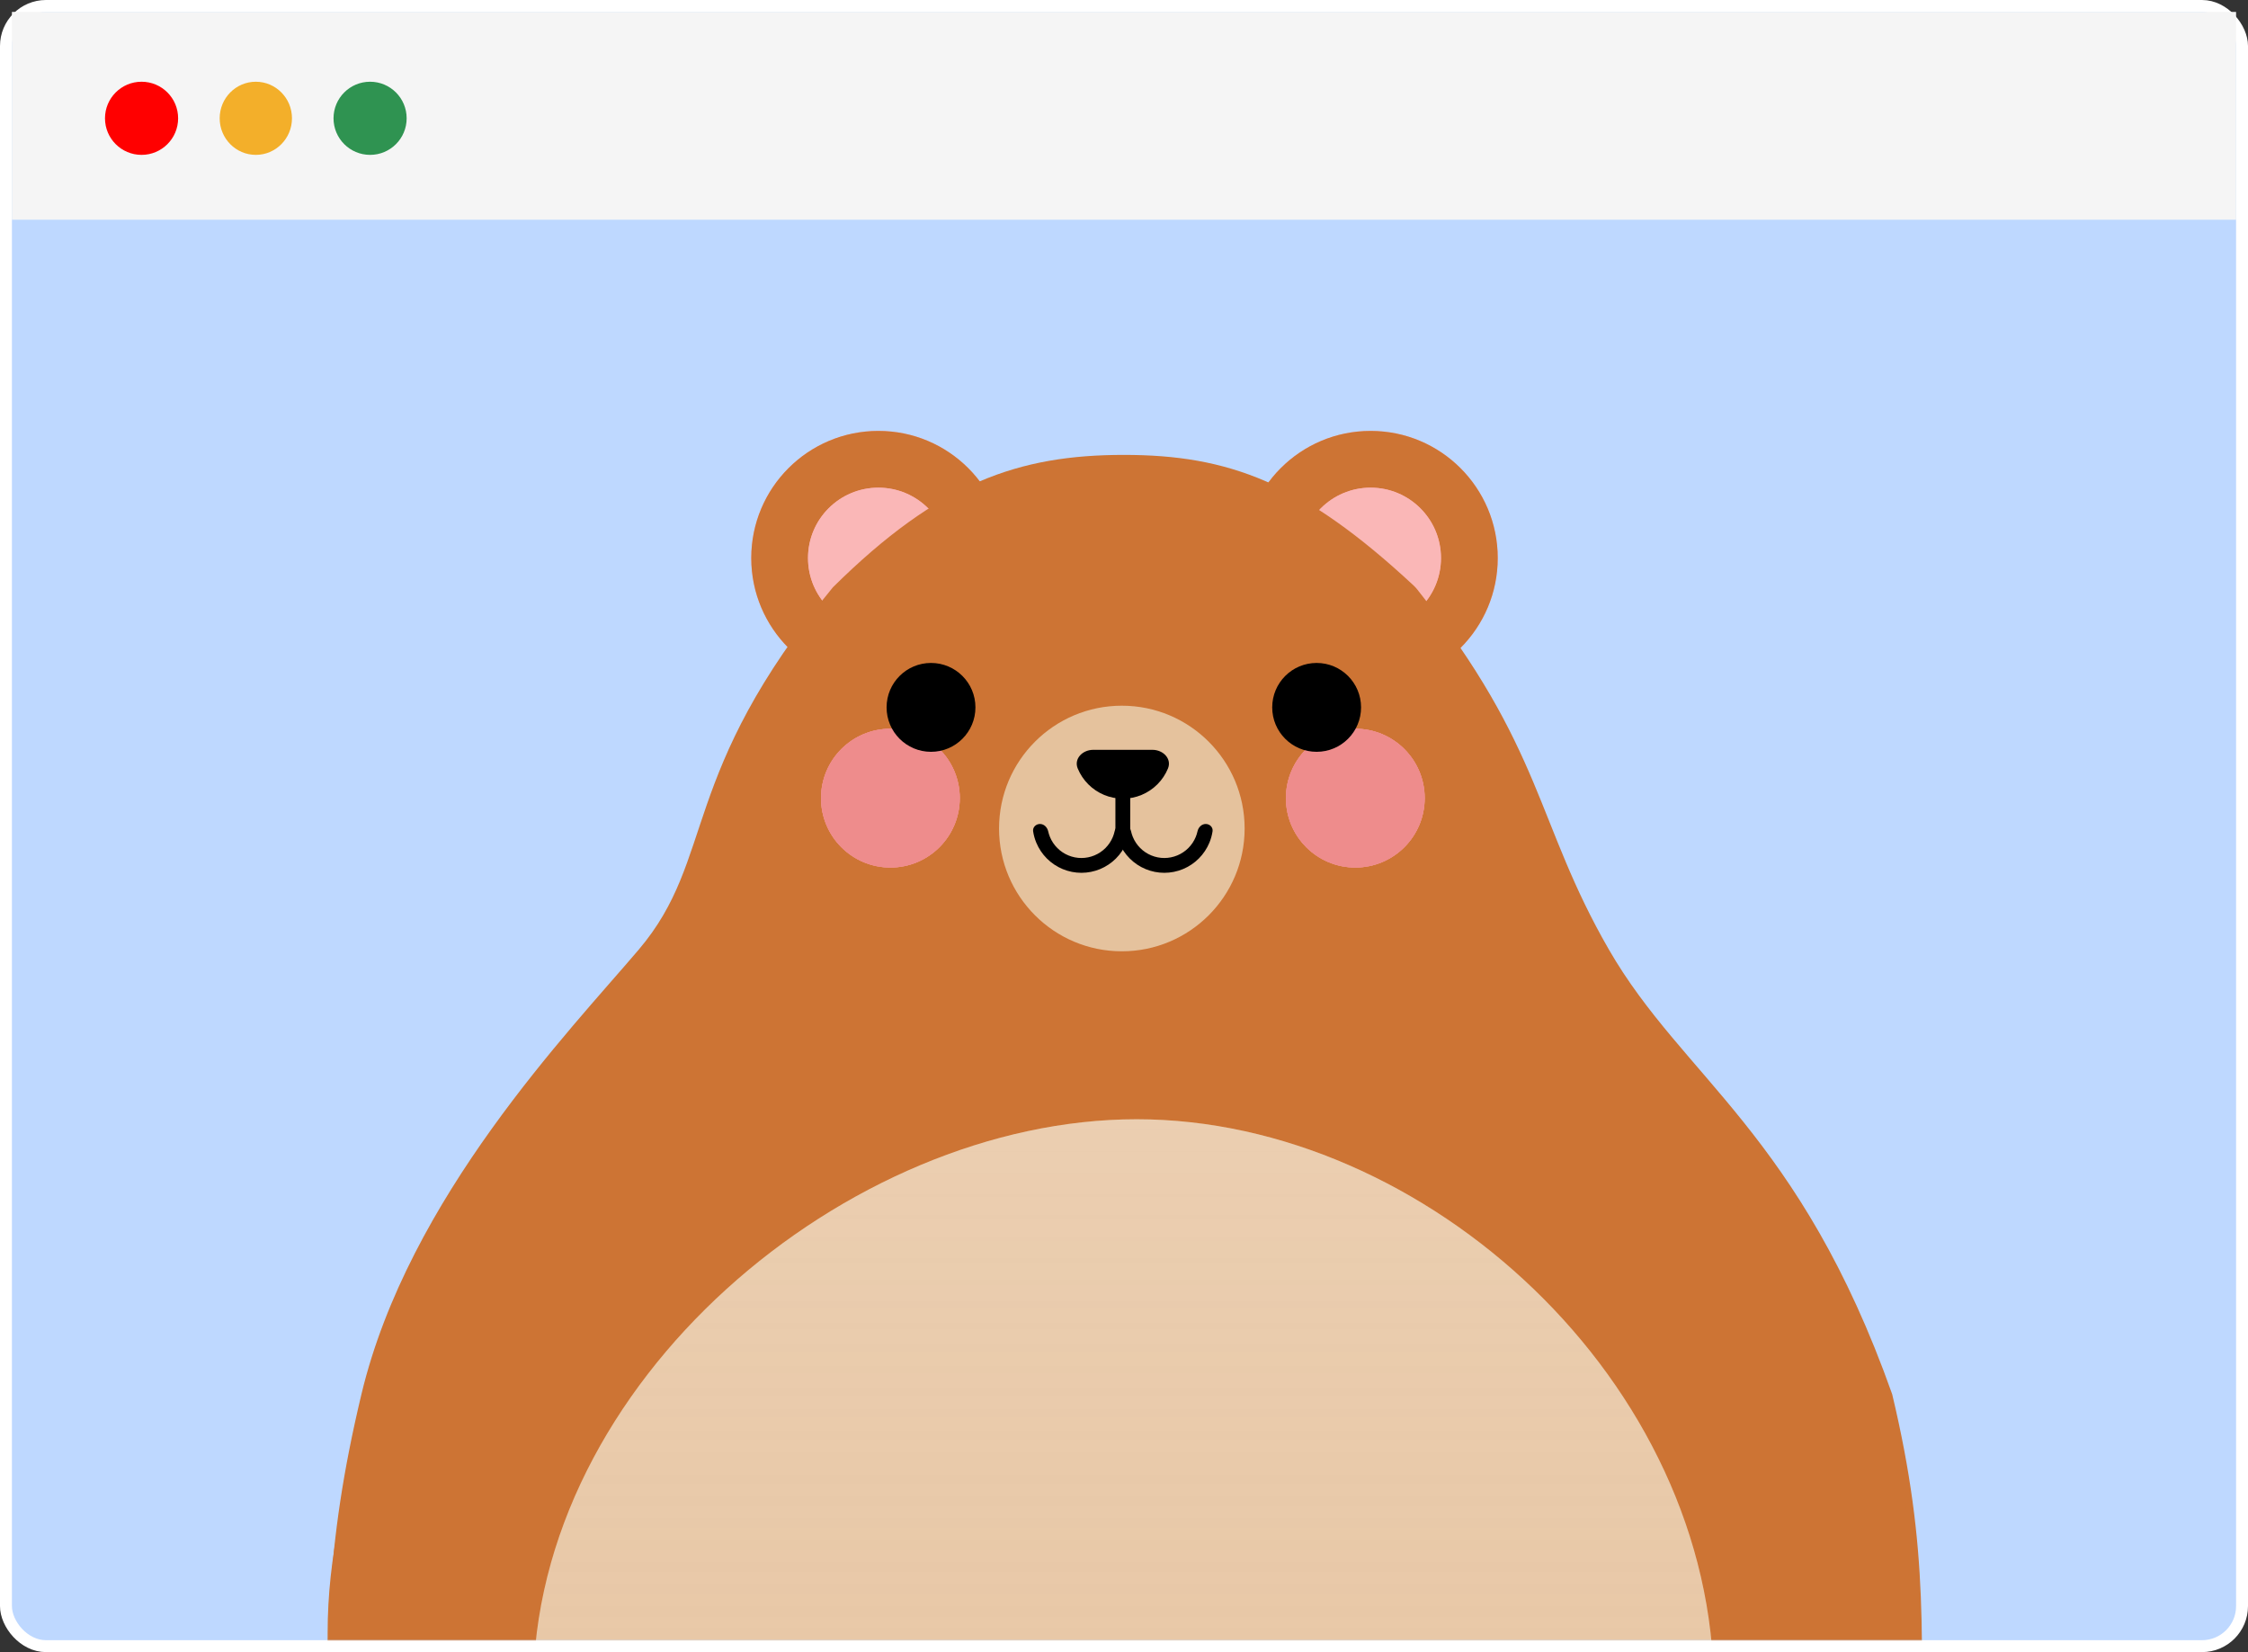 <svg width="1320" height="970" viewBox="0 0 1320 970" fill="none" xmlns="http://www.w3.org/2000/svg">
<rect x="0" y="0" width="1320" height="970" fill="#333333" stroke="none"/>
<rect x="3.5" y="3.5" width="1313" height="963" rx="23.5" fill="#BED8FF" stroke="white" stroke-width="7"/>
<rect x="7" y="7" width="1306" height="122" fill="#F5F5F5"/>
<circle cx="83.122" cy="69.459" r="21.47" fill="#FF0000"/>
<ellipse cx="150.218" cy="69.459" rx="21.226" ry="21.47" fill="#F3AF2A"/>
<circle cx="217.312" cy="69.459" r="21.47" fill="#2F9351"/>
<mask id="mask0_88_773" style="mask-type:alpha" maskUnits="userSpaceOnUse" x="7" y="7" width="1306" height="956">
<rect x="10.5" y="10.5" width="1299" height="949" rx="26.5" fill="#9EBEEE" stroke="white" stroke-width="7"/>
</mask>
<g mask="url(#mask0_88_773)">
<path d="M590.421 327.645C590.421 368.87 557.001 402.29 515.776 402.29C474.551 402.29 441.131 368.87 441.131 327.645C441.131 286.42 474.551 253 515.776 253C557.001 253 590.421 286.42 590.421 327.645Z" fill="#FFA7A7"/>
<path d="M590.421 327.645C590.421 368.87 557.001 402.29 515.776 402.29C474.551 402.29 441.131 368.87 441.131 327.645C441.131 286.42 474.551 253 515.776 253C557.001 253 590.421 286.42 590.421 327.645Z" fill="#CD7434"/>
<path d="M879.456 327.645C879.456 368.87 846.036 402.29 804.811 402.29C763.586 402.29 730.166 368.87 730.166 327.645C730.166 286.42 763.586 253 804.811 253C846.036 253 879.456 286.42 879.456 327.645Z" fill="#FFA7A7"/>
<path d="M879.456 327.645C879.456 368.87 846.036 402.29 804.811 402.29C763.586 402.29 730.166 368.87 730.166 327.645C730.166 286.42 763.586 253 804.811 253C846.036 253 879.456 286.42 879.456 327.645Z" fill="#CD7434"/>
<path d="M557.094 327.644C557.094 350.464 538.595 368.962 515.776 368.962C492.957 368.962 474.458 350.464 474.458 327.644C474.458 304.825 492.957 286.327 515.776 286.327C538.595 286.327 557.094 304.825 557.094 327.644Z" fill="#FFA7A7"/>
<path d="M557.094 327.644C557.094 350.464 538.595 368.962 515.776 368.962C492.957 368.962 474.458 350.464 474.458 327.644C474.458 304.825 492.957 286.327 515.776 286.327C538.595 286.327 557.094 304.825 557.094 327.644Z" fill="#FAB7B7"/>
<path d="M846.129 327.644C846.129 350.464 827.63 368.962 804.811 368.962C781.992 368.962 763.493 350.464 763.493 327.644C763.493 304.825 781.992 286.327 804.811 286.327C827.63 286.327 846.129 304.825 846.129 327.644Z" fill="#FFA7A7"/>
<path d="M846.129 327.644C846.129 350.464 827.63 368.962 804.811 368.962C781.992 368.962 763.493 350.464 763.493 327.644C763.493 304.825 781.992 286.327 804.811 286.327C827.63 286.327 846.129 304.825 846.129 327.644Z" fill="#FAB7B7"/>
<path d="M1107.62 1077.78C1118.67 1077.78 1127.62 1068.82 1127.7 1057.77C1128.39 964.113 1133.07 910.614 1111.08 818.61C1056.81 665.482 988.188 632.846 944.756 557.565C901.502 482.595 906.775 440.017 832.121 345.999C831.515 345.236 830.821 344.484 830.108 343.821C764.691 282.945 720.986 267.084 659.901 267.084C598.478 267.084 551.379 283.121 489.067 344.831C397.947 455.31 420.784 503.7 375.045 557.565C334.516 605.294 239.824 703.12 212.225 818.61C190.238 910.614 191.844 964.113 192.144 1057.77C192.179 1068.82 201.133 1077.78 212.179 1077.78L659.901 1077.78H1107.62Z" fill="#CD7434"/>
<path d="M563.572 468.609C563.572 491.111 545.331 509.352 522.829 509.352C500.327 509.352 482.086 491.111 482.086 468.609C482.086 446.107 500.327 427.866 522.829 427.866C545.331 427.866 563.572 446.107 563.572 468.609Z" fill="#FFA7A7"/>
<path d="M563.572 468.609C563.572 491.111 545.331 509.352 522.829 509.352C500.327 509.352 482.086 491.111 482.086 468.609C482.086 446.107 500.327 427.866 522.829 427.866C545.331 427.866 563.572 446.107 563.572 468.609Z" fill="#EE8C8C"/>
<path d="M563.572 468.609C563.572 491.111 545.331 509.352 522.829 509.352C500.327 509.352 482.086 491.111 482.086 468.609C482.086 446.107 500.327 427.866 522.829 427.866C545.331 427.866 563.572 446.107 563.572 468.609Z" fill="#EE8C8C"/>
<path d="M836.562 468.609C836.562 491.111 818.321 509.352 795.819 509.352C773.317 509.352 755.076 491.111 755.076 468.609C755.076 446.107 773.317 427.866 795.819 427.866C818.321 427.866 836.562 446.107 836.562 468.609Z" fill="#FFA7A7"/>
<path d="M836.562 468.609C836.562 491.111 818.321 509.352 795.819 509.352C773.317 509.352 755.076 491.111 755.076 468.609C755.076 446.107 773.317 427.866 795.819 427.866C818.321 427.866 836.562 446.107 836.562 468.609Z" fill="#EE8C8C"/>
<path d="M836.562 468.609C836.562 491.111 818.321 509.352 795.819 509.352C773.317 509.352 755.076 491.111 755.076 468.609C755.076 446.107 773.317 427.866 795.819 427.866C818.321 427.866 836.562 446.107 836.562 468.609Z" fill="#EE8C8C"/>
<path d="M729.875 485.756C729.875 524.719 698.289 556.305 659.325 556.305C620.362 556.305 588.775 524.719 588.775 485.756C588.775 446.792 620.362 415.206 659.325 415.206C698.289 415.206 729.875 446.792 729.875 485.756Z" fill="#BC6618"/>
<path fill-rule="evenodd" clip-rule="evenodd" d="M612.291 483.158C614.64 483.158 616.498 485.084 617.005 487.378C617.251 488.49 617.594 489.581 618.032 490.638C619.014 493.01 620.454 495.165 622.269 496.98C624.084 498.795 626.239 500.235 628.611 501.217C630.982 502.199 633.524 502.705 636.091 502.705C638.658 502.705 641.2 502.199 643.571 501.217C645.943 500.235 648.097 498.795 649.913 496.98C651.728 495.165 653.167 493.01 654.15 490.638C654.588 489.581 654.931 488.49 655.177 487.378C655.684 485.084 657.542 483.158 659.891 483.158C662.24 483.158 664.177 485.073 663.822 487.395C663.482 489.621 662.874 491.803 662.008 493.894C660.598 497.297 658.532 500.39 655.927 502.995C653.322 505.599 650.23 507.666 646.826 509.076C643.423 510.485 639.775 511.211 636.091 511.211C632.407 511.211 628.759 510.485 625.356 509.076C621.952 507.666 618.859 505.599 616.255 502.995C613.65 500.39 611.583 497.297 610.173 493.894C609.308 491.803 608.7 489.621 608.36 487.395C608.005 485.073 609.942 483.158 612.291 483.158Z" fill="black"/>
<path d="M676.937 440.557C683.021 440.557 688.146 445.671 685.818 451.292C684.408 454.695 682.342 457.788 679.737 460.393C677.132 462.998 674.039 465.064 670.636 466.474C667.232 467.884 663.584 468.609 659.9 468.609C656.216 468.609 652.569 467.884 649.165 466.474C645.762 465.064 642.669 462.998 640.064 460.393C637.459 457.788 635.393 454.695 633.983 451.292C631.655 445.671 636.78 440.557 642.864 440.557L659.9 440.557H676.937Z" fill="black"/>
<path fill-rule="evenodd" clip-rule="evenodd" d="M673.722 454.378C675.866 452.235 673.979 449.063 670.948 449.063L648.853 449.063C645.822 449.063 643.935 452.235 646.079 454.378C647.894 456.193 650.049 457.633 652.42 458.616C654.792 459.598 657.334 460.103 659.9 460.103C662.467 460.103 665.009 459.598 667.381 458.616C669.752 457.633 671.907 456.193 673.722 454.378ZM633.168 449.063C631.721 444.514 635.717 440.557 640.49 440.557L679.311 440.557C684.084 440.557 688.08 444.514 686.633 449.063C686.393 449.816 686.121 450.559 685.818 451.292C684.408 454.695 682.342 457.788 679.737 460.393C677.132 462.998 674.039 465.064 670.636 466.474C667.232 467.884 663.584 468.609 659.9 468.609C656.216 468.609 652.569 467.884 649.165 466.474C645.762 465.064 642.669 462.998 640.064 460.393C637.459 457.788 635.393 454.695 633.983 451.292C633.68 450.559 633.408 449.816 633.168 449.063Z" fill="black"/>
<path fill-rule="evenodd" clip-rule="evenodd" d="M659.912 483.158C662.261 483.158 664.119 485.084 664.626 487.378C664.872 488.49 665.215 489.581 665.653 490.638C666.635 493.01 668.075 495.165 669.89 496.98C671.705 498.795 673.86 500.235 676.232 501.217C678.603 502.199 681.145 502.705 683.712 502.705C686.279 502.705 688.821 502.199 691.192 501.217C693.564 500.235 695.719 498.795 697.534 496.98C699.349 495.165 700.789 493.01 701.771 490.638C702.209 489.581 702.552 488.49 702.798 487.378C703.305 485.084 705.163 483.158 707.512 483.158C709.861 483.158 711.798 485.073 711.443 487.395C711.103 489.621 710.495 491.803 709.629 493.894C708.22 497.297 706.153 500.39 703.548 502.995C700.943 505.599 697.851 507.666 694.447 509.076C691.044 510.485 687.396 511.211 683.712 511.211C680.028 511.211 676.38 510.485 672.977 509.076C669.573 507.666 666.481 505.599 663.876 502.995C661.271 500.39 659.204 497.297 657.795 493.894C656.929 491.803 656.321 489.621 655.981 487.395C655.626 485.073 657.563 483.158 659.912 483.158Z" fill="black"/>
<path fill-rule="evenodd" clip-rule="evenodd" d="M659.889 453.594C662.238 453.595 664.142 455.499 664.142 457.848L664.136 488.884C664.135 491.233 662.231 493.137 659.882 493.137C657.533 493.136 655.629 491.232 655.63 488.883L655.636 457.846C655.636 455.498 657.541 453.594 659.889 453.594Z" fill="black"/>
<path d="M192.377 958.725C192.377 781.478 348.515 601.909 541.122 601.909H779.075C971.682 601.909 1127.82 781.478 1127.82 958.725V1044.92C1127.82 1222.17 971.682 1365.85 779.075 1365.85H541.122C348.515 1365.85 192.377 1222.17 192.377 1044.92V958.725Z" fill="#CD7434"/>
<path d="M313.087 992.042C313.087 811.48 497.551 657.144 667.441 657.144C837.332 657.144 1006.35 811.481 1006.35 992.042V1063.8C1006.35 1204.73 898.857 1318.98 766.254 1318.98H553.186C420.583 1318.98 313.087 1204.73 313.087 1063.8V992.042Z" fill="#E6C29D"/>
<path d="M313.087 992.042C313.087 811.48 497.551 657.144 667.441 657.144C837.332 657.144 1006.35 811.481 1006.35 992.042V1063.8C1006.35 1204.73 898.857 1318.98 766.254 1318.98H553.186C420.583 1318.98 313.087 1204.73 313.087 1063.8V992.042Z" fill="url(#paint0_linear_88_773)" fill-opacity="0.2"/>
<path d="M730.833 486.436C730.833 526.255 698.553 558.536 658.733 558.536C618.913 558.536 586.633 526.255 586.633 486.436C586.633 446.616 618.913 414.335 658.733 414.335C698.553 414.335 730.833 446.616 730.833 486.436Z" fill="#E5C29D"/>
<path fill-rule="evenodd" clip-rule="evenodd" d="M610.662 483.78C613.062 483.78 614.961 485.749 615.479 488.093C615.731 489.229 616.081 490.344 616.529 491.425C617.533 493.849 619.004 496.051 620.859 497.906C622.714 499.761 624.916 501.232 627.34 502.236C629.764 503.24 632.361 503.757 634.985 503.757C637.608 503.757 640.206 503.24 642.629 502.236C645.053 501.232 647.255 499.761 649.11 497.906C650.965 496.051 652.437 493.849 653.441 491.425C653.888 490.344 654.239 489.229 654.49 488.093C655.008 485.749 656.907 483.78 659.308 483.78C661.708 483.78 663.688 485.737 663.325 488.11C662.978 490.385 662.357 492.615 661.472 494.752C660.031 498.23 657.919 501.39 655.257 504.053C652.595 506.715 649.434 508.827 645.956 510.267C642.478 511.708 638.75 512.45 634.985 512.45C631.22 512.45 627.492 511.708 624.013 510.267C620.535 508.827 617.375 506.715 614.712 504.053C612.05 501.39 609.939 498.23 608.498 494.752C607.613 492.615 606.992 490.385 606.644 488.11C606.282 485.737 608.261 483.78 610.662 483.78Z" fill="black"/>
<path d="M676.735 440.244C682.952 440.244 688.19 445.47 685.811 451.215C684.37 454.693 682.258 457.854 679.596 460.516C676.934 463.178 673.773 465.29 670.295 466.731C666.817 468.171 663.089 468.913 659.324 468.913C655.559 468.913 651.831 468.171 648.352 466.731C644.874 465.29 641.714 463.178 639.051 460.516C636.389 457.854 634.277 454.693 632.837 451.215C630.457 445.47 635.695 440.244 641.913 440.244L659.324 440.244H676.735Z" fill="black"/>
<path fill-rule="evenodd" clip-rule="evenodd" d="M659.334 483.78C661.734 483.78 663.633 485.749 664.151 488.093C664.402 489.229 664.753 490.344 665.201 491.425C666.205 493.849 667.676 496.051 669.531 497.906C671.386 499.761 673.588 501.232 676.012 502.236C678.436 503.24 681.033 503.757 683.657 503.757C686.28 503.757 688.878 503.24 691.301 502.236C693.725 501.232 695.927 499.761 697.782 497.906C699.637 496.051 701.109 493.849 702.112 491.425C702.56 490.344 702.911 489.229 703.162 488.093C703.68 485.749 705.579 483.78 707.979 483.78C710.38 483.78 712.36 485.737 711.997 488.11C711.65 490.385 711.028 492.615 710.144 494.752C708.703 498.23 706.591 501.39 703.929 504.053C701.267 506.715 698.106 508.827 694.628 510.267C691.15 511.708 687.422 512.45 683.657 512.45C679.892 512.45 676.164 511.708 672.685 510.267C669.207 508.827 666.047 506.715 663.384 504.053C660.722 501.39 658.61 498.23 657.17 494.752C656.285 492.615 655.664 490.385 655.316 488.11C654.954 485.737 656.933 483.78 659.334 483.78Z" fill="black"/>
<path fill-rule="evenodd" clip-rule="evenodd" d="M659.307 453.565C661.708 453.566 663.653 455.512 663.653 457.913L663.647 489.631C663.646 492.032 661.7 493.977 659.3 493.977C656.899 493.976 654.953 492.03 654.954 489.63L654.96 457.911C654.96 455.511 656.907 453.565 659.307 453.565Z" fill="black"/>
<path d="M572.767 415.32C572.767 429.727 561.087 441.407 546.68 441.407C532.273 441.407 520.594 429.727 520.594 415.32C520.594 400.913 532.273 389.234 546.68 389.234C561.087 389.234 572.767 400.913 572.767 415.32Z" fill="black"/>
<path d="M799.2 415.32C799.2 429.727 787.521 441.407 773.114 441.407C758.707 441.407 747.027 429.727 747.027 415.32C747.027 400.913 758.707 389.234 773.114 389.234C787.521 389.234 799.2 400.913 799.2 415.32Z" fill="black"/>
</g>
<defs>
<linearGradient id="paint0_linear_88_773" x1="659.72" y1="657.144" x2="659.72" y2="1318.98" gradientUnits="userSpaceOnUse">
<stop stop-color="white"/>
<stop offset="1" stop-color="#F5F5F5" stop-opacity="0"/>
</linearGradient>
</defs>
</svg>
